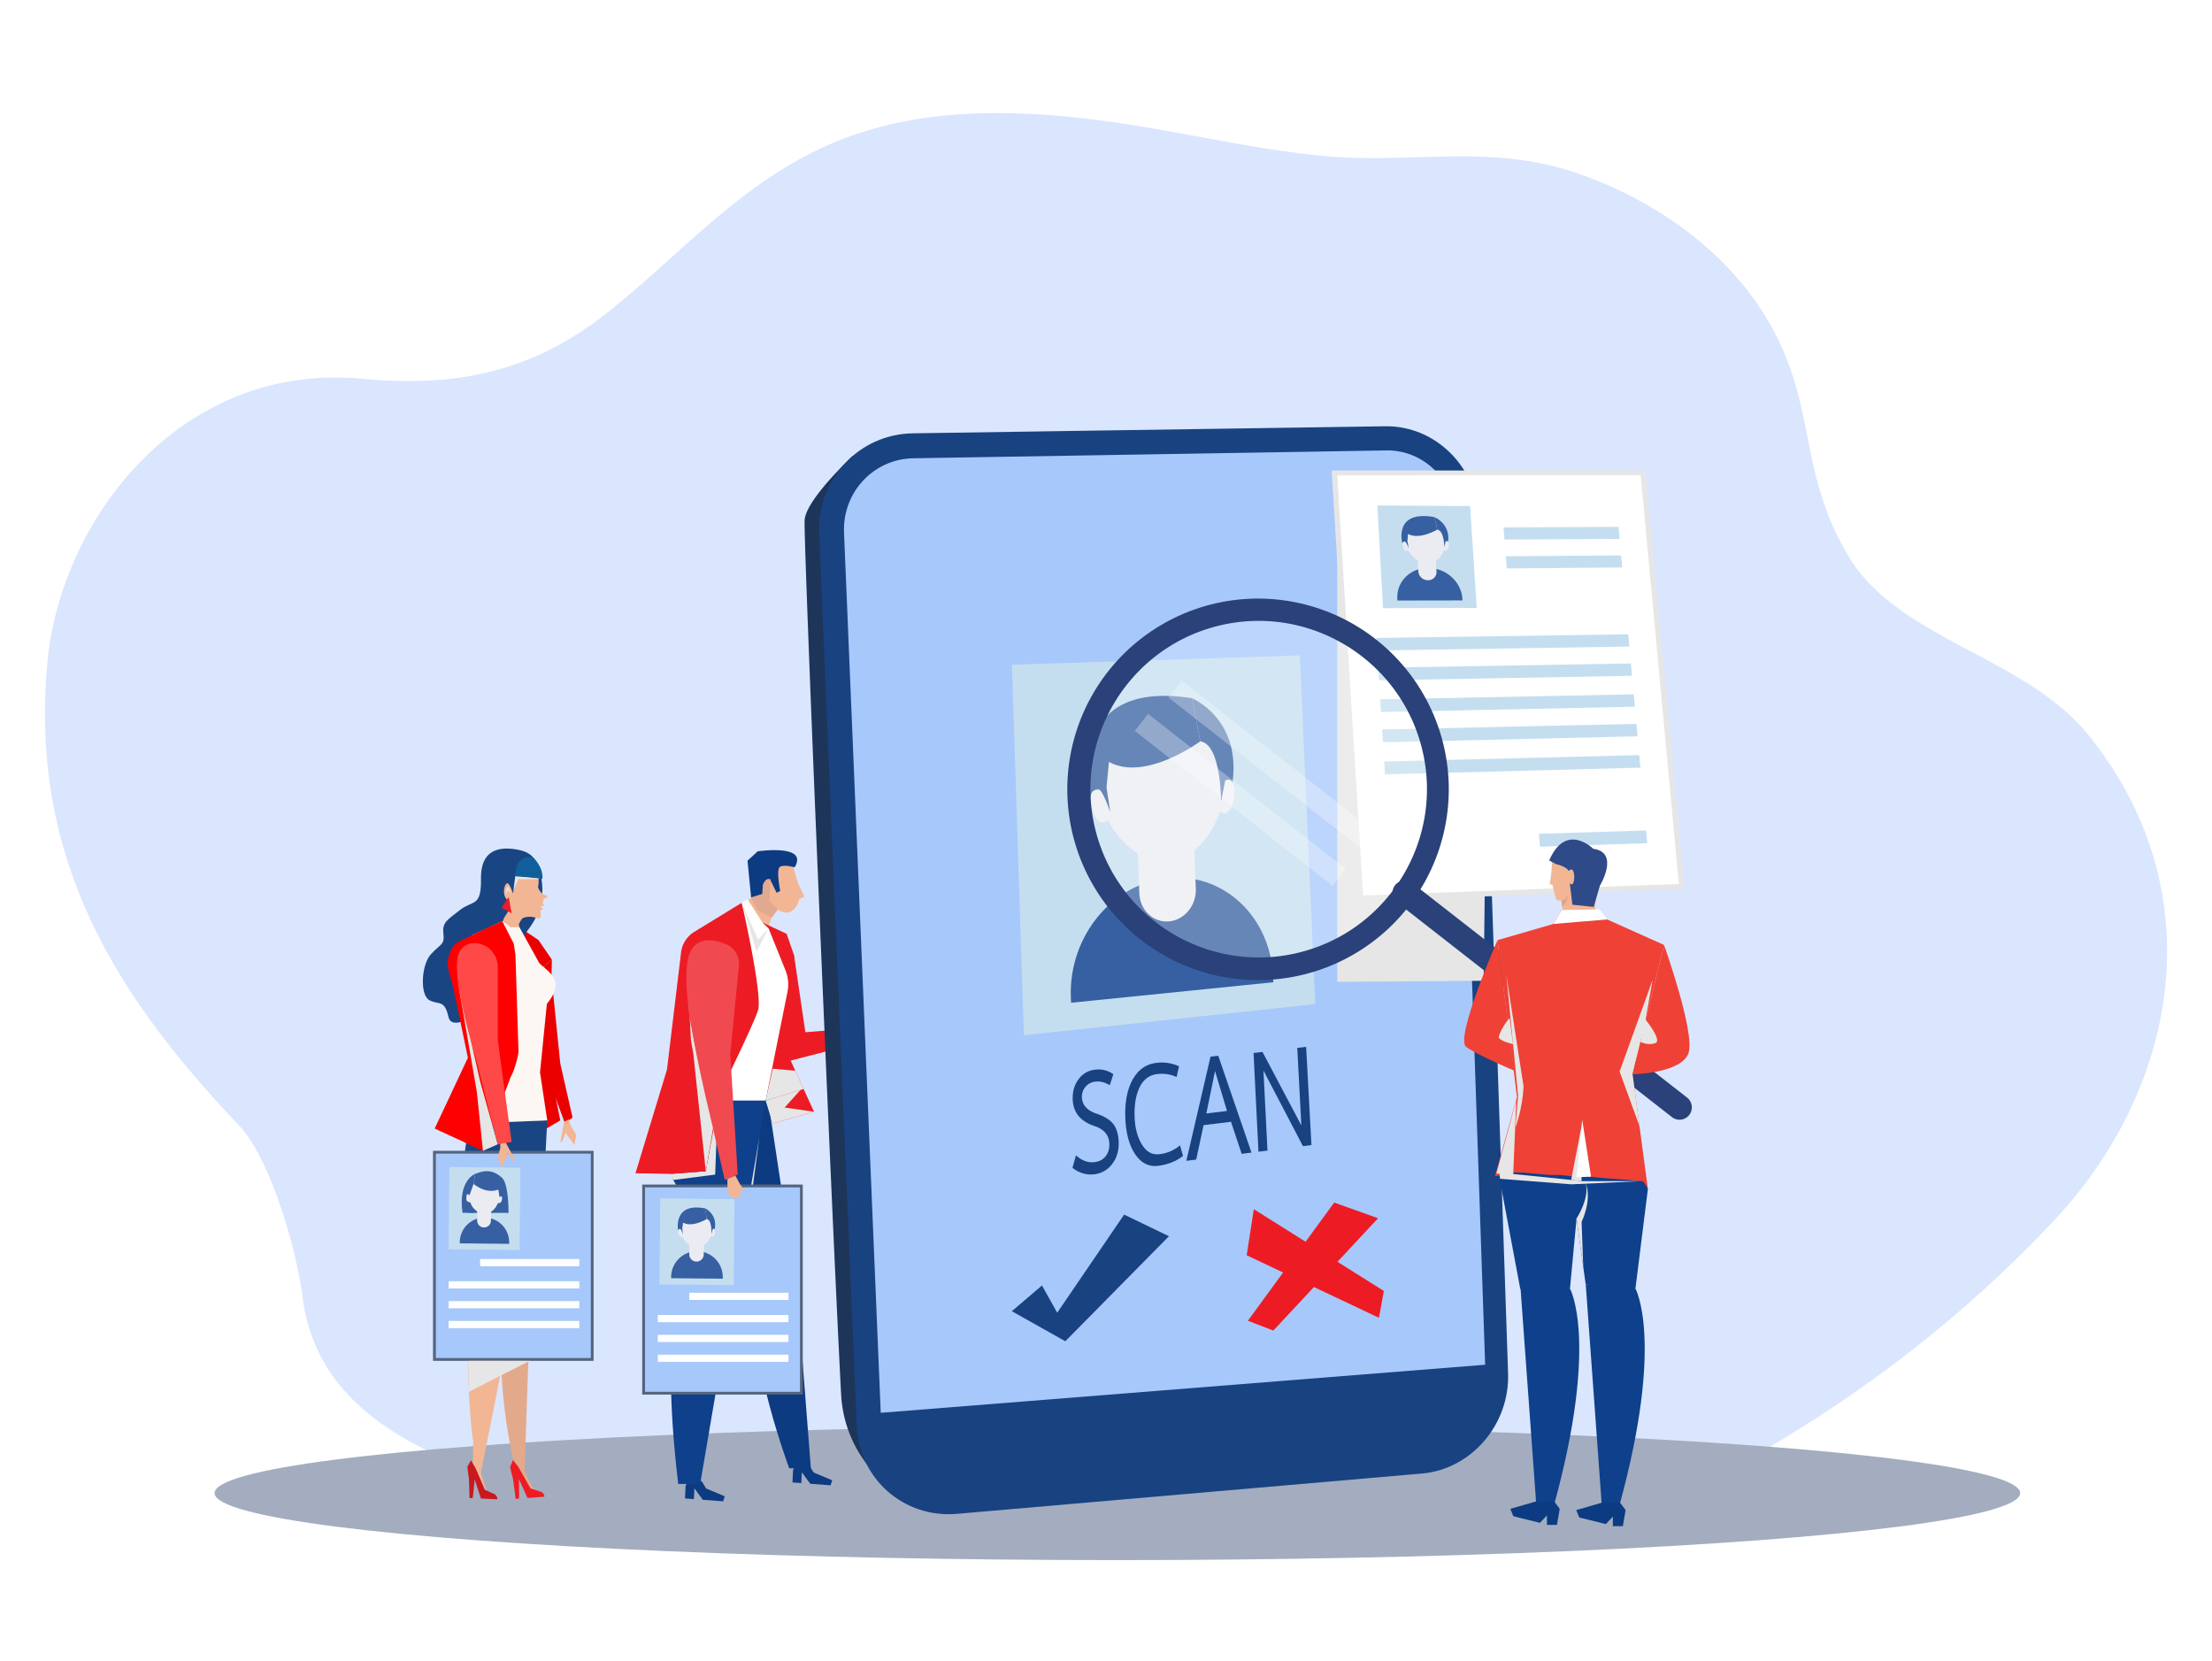 <svg xmlns="http://www.w3.org/2000/svg" viewBox="0 0 2697.43 2025"><defs><style>.cls-1{isolation:isolate;}.cls-2,.cls-29,.cls-31{fill:#fff;}.cls-3{fill:#dae6fe;}.cls-4{fill:#a3adbf;}.cls-5{fill:#0d3b81;}.cls-6{fill:#f2b694;}.cls-7{fill:#e0a990;}.cls-8{fill:#ed1c24;}.cls-28,.cls-9{fill:#e6e6e6;}.cls-13,.cls-9{mix-blend-mode:multiply;}.cls-10{fill:#0e408b;}.cls-11{fill:#a7c8fb;}.cls-12{fill:#54647e;}.cls-13{fill:#c4def0;}.cls-14{fill:#3660a1;}.cls-15{fill:#ebecf2;}.cls-16{fill:#f14950;}.cls-17{fill:#1e355a;}.cls-18{fill:#194281;}.cls-19{fill:#eb0000;}.cls-20{fill:#1a4583;}.cls-21{fill:#e2aa8a;}.cls-22{fill:#fcee21;}.cls-23{fill:#c9181e;}.cls-24{fill:red;}.cls-25{fill:#ff4949;}.cls-26{fill:#fcf7f3;}.cls-27{fill:#105f9a;}.cls-29{opacity:0.24;}.cls-30{fill:#2a4179;}.cls-31{opacity:0.29;}.cls-32{fill:#ef4136;}.cls-33{fill:#2f4a89;}.cls-34{fill:#dca587;}</style></defs><g class="cls-1"><g id="Layer_1" data-name="Layer 1"><rect class="cls-2" width="2697.43" height="2025"/><path class="cls-3" d="M2610.2,1327.3a502.29,502.29,0,0,1-32.43,65.42q-9.64,16.38-20.53,32.12a537,537,0,0,1-37.51,48.17q-5.88,6.75-12,13.3a1506,1506,0,0,1-166.3,153.09h0c-.68.54-1.36,1.08-2,1.6q-16.2,12.81-32.79,25.2-57.24,42.8-118.87,80.8-23.22,14.33-47,27.92c-52.58,30-111,59.52-173.41,69.66-4.51.72-9,1.36-13.59,1.88q-6.48.77-13,1.19h0l-.71.06q-5.84.38-11.69.5c-3.21.07-6.43.09-9.64.07q-8.67,0-17.33-.49h-.23q-9.69-.48-19.37-1.41c-21.35-2-42.69-5.43-64-9.49q-13.48-2.58-27-5.47c-15.48-3.27-30.92-6.73-46.32-10.06l-.16,0-1.35-.3c-11.23-2.42-22.43-4.78-33.59-7q-8.66-1.69-17.27-3.22-9.81-1.71-19.59-3.18-6.23-.92-12.44-1.74h0q-8.65-1.17-17.32-2.14-2.94-.35-5.88-.66-6.51-.71-13-1.32-14-1.33-28-2.25t-27.93-1.49q-29-1.17-57.9-.88c-26.33.22-52.68,1.27-79,3q-32.54,2.08-65,5.37-20.68,2-41.34,4.5c-40.29,4.74-80.51,10.45-120.57,16.48q-35.38,5.32-70.6,10.87-6.17,1-12.33,1.92l-5.79.91-28.31,4.37-5.56.84-2,.31q-12.46,1.9-24.91,3.74l-1.89.29c-3.09.46-6.18.91-9.29,1.35q-10.44,1.5-20.93,2.84l-1.81.23c-3.51.46-7,.89-10.52,1.3-15.53,1.85-31.12,3.42-46.72,4.59-40.94,3.06-82,3.4-122.39-1q-11.31-1.24-22.54-3-14.68-2.29-29.22-5.55-11.5-2.6-22.86-5.21-21.23-4.87-41.92-9.89l-2.9-.7q-7.07-1.73-14.06-3.48c-44.12-11.07-86-23-124.3-37q-11.31-4.11-22.19-8.47c-70-28.09-126.29-64.23-159.55-116.17a200.83,200.83,0,0,1-15.18-28.44,1.12,1.12,0,0,1-.05-.13,216.26,216.26,0,0,1-16-59.36c-3.74-29.43-14.48-75.82-29.82-118.94-7.68-21.56-16.49-42.3-26.16-59.69h0c-2-3.58-4-7-6.08-10.3a133.77,133.77,0,0,0-15.85-20.9c-52.85-55.61-100.17-112.38-138.35-173q-7.55-12-14.6-24.2c-57.68-99.79-90.18-210.63-82.13-343.94q.7-12.06,1.89-24.37C75.64,633.38,221.36,440.69,443.78,461.87,561.27,473,652.62,451.32,740.21,382.45,840.56,303.55,918,205.17,1049.72,162.07c34.25-11.2,69.82-17.95,106-21.36,61.55-5.82,124.9-2,186.61,6,5,.65,10,1.32,15,2,66.22,9.31,131.79,24,198,33.93,13.77,2.09,27.59,4,41.46,5.55,6.12.71,12.23,1.35,18.37,1.93,38.81,3.65,75.51,2.72,111.53,1.66,65.58-1.94,128.94-4.32,198.93,19.77,1.39.48,2.8,1,4.2,1.48a492.71,492.71,0,0,1,100.54,49.34c51.28,33,94.62,75.26,124.51,124.57C2216,487.78,2194.28,566.15,2248,665.12c2.54,4.68,5.24,9.42,8.15,14.19,47.11,77.74,150.07,108,229.85,161.86,9.07,6.12,17.83,12.55,26.18,19.37a256.71,256.71,0,0,1,28,26.47q4.2,4.63,8.14,9.53C2657.67,1032.6,2665.82,1190.72,2610.2,1327.3Z" transform="translate(-1.28)"/><ellipse class="cls-4" cx="1362.58" cy="1820.49" rx="1100.94" ry="81.7"/><polygon class="cls-5" points="855.6 1805.95 861.17 1814.94 883.84 1824.44 881.83 1830.53 857.01 1828.66 846.76 1814.64 846.16 1827.85 835.31 1827.03 836.03 1812.27 839.47 1802.78 855.6 1805.95"/><polygon class="cls-5" points="986.64 1786.43 992.21 1795.42 1014.88 1804.92 1012.87 1811.01 988.06 1809.14 977.8 1795.12 977.2 1808.33 966.35 1807.51 967.07 1792.75 970.51 1783.27 986.64 1786.43"/><path class="cls-5" d="M915.32,1490l.4.4,0-.25,0-.35Z" transform="translate(-1.28)"/><path class="cls-5" d="M936.76,1333.7l36.65,241.92,16.7,214.67H963.68s-50.86-137.23-37.13-190.89l-46.79-158.73Z" transform="translate(-1.28)"/><path class="cls-6" d="M966,1048.66l8.53,28.63,7.76,15.88-6.17,3s-6,25.87-26.48,12.94l-7.51,9.86-7.83,21.89-32.75-5-6.82-18.49,22.54-23.06S948.81,1053.77,966,1048.66Z" transform="translate(-1.28)"/><path class="cls-5" d="M970.3,1057.48s-13.89-4.06-18.26-.28.66,29.14.66,29.14l-4.41,2.16L940.72,1073s-10.56.74-8.87,8.69l3.46,7.07-18.06,5.55-4.43-44.85L925.23,1038S987.9,1028.62,970.3,1057.48Z" transform="translate(-1.28)"/><path class="cls-7" d="M949.62,1109.13l-10-10.78,1.24-26.19s-10.07-5-9.91,18l-8.27,2.54-5.43,1.67,7.33,15,17.53,9.65Z" transform="translate(-1.28)"/><polygon class="cls-8" points="929.69 1124.77 959.28 1138.59 968.28 1164.68 960.96 1286.11 992.67 1355.57 942.27 1369.89 920.86 1265.06 897.35 1191.56 929.69 1124.77"/><path class="cls-8" d="M969.56,1164.68l13.84,93.89,70.54-5.72,8.23,15.3-110.9,28.69-43.82-20.93,11-60.85S944.5,1158.6,969.56,1164.68Z" transform="translate(-1.28)"/><path class="cls-2" d="M905.79,1100.77l32.7,31.18,20.66,51.16a45.8,45.8,0,0,1,2.43,26.16L934.93,1341.9,839.37,1371l5.82-199,47.93-50.46Z" transform="translate(-1.28)"/><path class="cls-8" d="M905.79,1100.77s25.8,112.4,19.88,131.08-52.26,112.86-52.26,112.86l-11.47,87.45-85.75-1.62,38.42-126.36,17.18-142.83a34.3,34.3,0,0,1,16.15-25.17Z" transform="translate(-1.28)"/><polygon class="cls-6" points="1057.59 1262.8 1077.03 1268.21 1098.34 1263.15 1102.17 1260.68 1089.15 1257.06 1076.48 1260.8 1066.94 1251.79 1052.66 1254.17 1057.59 1262.8"/><polygon class="cls-9" points="890.53 1306.8 875.6 1337.63 860.66 1432.16 874.12 1424.39 883.84 1333.7 890.53 1306.8"/><polygon class="cls-9" points="933.65 1341.9 979.99 1327.79 969.8 1305.48 942.27 1303.1 933.65 1341.9"/><path class="cls-9" d="M848.63,1212.06s-26.46,99.24,38.26,105l4.93-10.24-23-38.09Z" transform="translate(-1.28)"/><polygon class="cls-2" points="911.64 1096.53 929.69 1124.77 918.72 1147.43 904.5 1100.77 911.64 1096.53"/><polygon class="cls-9" points="937.21 1131.95 922.65 1160.33 904.5 1100.77 924.51 1145.66 937.21 1131.95"/><path class="cls-10" d="M837.68,1341.9s-31.56,71.8-13.77,99.66,17.73,136.29,17.73,136.29-39,15-13.29,231.49h26.74l79.84-467.44Z" transform="translate(-1.28)"/><polygon class="cls-9" points="875.42 1341.9 860.66 1428.06 817.19 1431.34 821.05 1438.72 872.13 1432.16 875.42 1341.9"/><polygon class="cls-9" points="933.65 1341.9 942.27 1369.89 992.67 1355.57 956.82 1350.41 976.13 1328.96 933.65 1341.9"/><polygon class="cls-8" points="878.48 1331.73 860.66 1428.06 817.19 1431.34 810.99 1385.45 825.83 1328.96 878.48 1331.73"/><polygon class="cls-9" points="902.73 1522.94 926.05 1386.4 910.81 1500.66 910.81 1550.36 902.73 1522.94"/><rect class="cls-11" x="784.84" y="1446.01" width="192.4" height="252.67"/><path class="cls-12" d="M980.23,1700.39H784.41V1444.3H980.23ZM787.84,1697h189V1447.72h-189Z" transform="translate(-1.28)"/><rect class="cls-13" x="805.94" y="1461.62" width="90.52" height="104.88" transform="translate(1686.27 3036.37) rotate(-179.44)"/><path class="cls-14" d="M819.72,1558.48v-1.67a31.48,31.48,0,0,1,31.79-31.17h0a31.48,31.48,0,0,1,31.17,31.78l0,1.68Z" transform="translate(-1.28)"/><path class="cls-15" d="M830.81,1498.45c.64,11,10.24,23,21.2,22.32s19.1-13.67,18.47-24.62a19.87,19.87,0,0,0-39.67,2.3Z" transform="translate(-1.28)"/><path class="cls-15" d="M850.55,1538.22h0a8.81,8.81,0,0,0,8.9-8.73l.13-12.73-17.63-.17-.12,12.73A8.81,8.81,0,0,0,850.55,1538.22Z" transform="translate(-1.28)"/><path class="cls-15" d="M869.52,1499.77s1.42-3.44,3.26-.66-1.14,11.64-4.4,8.2Z" transform="translate(-1.28)"/><path class="cls-15" d="M832.12,1499.77s-1.42-3.44-3.26-.66,1.14,11.64,4.4,8.2Z" transform="translate(-1.28)"/><path class="cls-14" d="M863.14,1486.31s-17.86,10.9-28.78,4.38l-1.1,7.33.82,7.27s-2-6.72-3.27-6.84a2.1,2.1,0,0,0-2.52,2.24s-7.11-35.08,32.86-27.29Z" transform="translate(-1.28)"/><path class="cls-14" d="M861.15,1473.4s15.46,6.8,11.63,25.71c0,0-.47-1.42-2.29-.74l-1.68,6.07s1-16.85-5.67-18.13Z" transform="translate(-1.28)"/><rect class="cls-2" x="840.54" y="1576.24" width="120.95" height="8.75"/><rect class="cls-2" x="802.14" y="1603.35" width="159.36" height="8.75"/><rect class="cls-2" x="802.14" y="1627.55" width="159.36" height="8.75"/><rect class="cls-2" x="802.14" y="1651.74" width="159.36" height="8.75"/><path class="cls-16" d="M902.32,1177.68A25.92,25.92,0,0,0,886,1151c-14.51-5.71-33.9-8.87-42.75,9.29-15.09,30.92,9.46,136.51,9.46,136.51l32.38,141.88,15.8-6.56-9.1-146.67Z" transform="translate(-1.28)"/><path class="cls-6" d="M888.37,1437.38v17.15l7.47,7,8.17-2.33v-7.78l3.44,1.95s1.24-3.89-3.44-8.94l-6-11Z" transform="translate(-1.28)"/><path class="cls-9" d="M840.33,1224l21.61,204.07,8.92-52.35S842.28,1258.06,840.33,1224Z" transform="translate(-1.28)"/><path class="cls-17" d="M1041.54,555.54s-58,53.8-59.09,79c-1.25,29.25,32,824.65,44.52,1065.66a152.58,152.58,0,0,0,55.77,110.23l34.59,28.3Z" transform="translate(-1.28)"/><path class="cls-18" d="M1735.27,1796.65l-567,49.15c-64.62,5.61-119.56-42.47-122.29-107.49l-45.72-1087.6c-2.8-66.56,48.53-121.39,114.22-122.37l576.11-8.6c61.22-.91,112.29,50,114.45,113.72l35.28,1041.06C1842.41,1736.8,1795.55,1791.43,1735.27,1796.65Z" transform="translate(-1.28)"/><path class="cls-11" d="M1812.35,1664,1777.14,633.46c-1.61-47.2-39.63-85-85-84.27l-577.09,9.57c-48.56.8-86.58,41.5-84.53,90.68l44.78,1073.18Z" transform="translate(-1.28)"/><polygon class="cls-13" points="1248.55 1262.26 1603.9 1224.29 1585.17 799.12 1234.04 810.46 1248.55 1262.26"/><path class="cls-14" d="M1307.37,1222.63l-.25-7.24c-2.55-74.89,52.21-139.73,120.83-145.05h0c67.06-5.2,122.77,48.6,125.81,120.36l.29,6.94Z" transform="translate(-1.28)"/><path class="cls-15" d="M1340.91,962.57c4.62,46,45.12,93.53,88,87.22,42.24-6.22,70.7-62.49,66-107.29s-42.17-77-84.36-72.08C1367.75,875.39,1336.3,916.63,1340.91,962.57Z" transform="translate(-1.28)"/><path class="cls-15" d="M1426.69,1123.46h0c19-1.64,33.63-19.46,32.83-39.78l-2.08-53-68.8,4.89,2,53.64C1391.39,1109.77,1407.59,1125.11,1426.69,1123.46Z" transform="translate(-1.28)"/><path class="cls-15" d="M1492,957.6s4.68-14.47,12.23-3.55-1.94,48.09-15,34.9Z" transform="translate(-1.28)"/><path class="cls-15" d="M1346.39,967.73s-6.31-14.08-13.16-1.85,6.77,48.83,19.14,33.33Z" transform="translate(-1.28)"/><path class="cls-14" d="M1465,903.88S1398,953.46,1353.6,929l-3,31.09,4.65,30.37s-9.19-27.77-14.34-27.89-10.17,2.82-9.65,10.14c0,0-35.16-146.18,123.54-121.42Z" transform="translate(-1.28)"/><path class="cls-14" d="M1454.8,851.29s60,24.67,49.46,102.76c0,0-2.09-5.72-8.84-2.43L1490.3,977s.33-69.4-25.31-73.14Z" transform="translate(-1.28)"/><path class="cls-18" d="M1365.44,1392.05q.63,15.95-7.8,27a31.4,31.4,0,0,1-21.72,12.72q-14.19,1.79-26.84-7.82l4.31-15.34q10.65,9.84,22.67,8.34,8.78-1.1,13.57-7.26t4.42-15.43q-.61-15.42-18.07-21.29-25.68-8.51-26.58-32.38-.54-14.36,7.07-24.62a28.25,28.25,0,0,1,20.24-11.73q12.63-1.47,22.19,5.59l-4.28,13.32q-9.15-5.32-17.52-4.35a17.77,17.77,0,0,0-12.2,6.45,18.28,18.28,0,0,0-4.27,12.71q.52,14.1,18,20,14.16,4.72,20.2,12.5T1365.44,1392.05Z" transform="translate(-1.28)"/><path class="cls-18" d="M1443.93,1409.39q-12.54,9.83-30.44,12.07-16.86,2.13-27.82-14t-12.09-44q-1.14-27.63,8.1-45.61,10.21-19.61,29.79-21.88a50.14,50.14,0,0,1,27.58,4.16l-3,13.08a42.78,42.78,0,0,0-23.69-3.58q-16.23,1.9-23.11,20.11-5.15,13.42-4.34,32.85.75,17.92,7.52,30.49,8.54,16,22.72,14.21a46.21,46.21,0,0,0,25.13-10.86Z" transform="translate(-1.28)"/><path class="cls-18" d="M1527.43,1405.34l-12,1.52-13-39.1-33.45,4.11-9,42-12,1.5,29.47-127,9.42-1.1Zm-29.87-50.77-14.6-48.66-10.6,51.72Z" transform="translate(-1.28)"/><path class="cls-18" d="M1600.52,1396.16l-10.37,1.31L1542,1305.26l4.92,97.63-11,1.38-6-120.35,10.91-1.28,47.4,89.58-5-94.53,10.82-1.27Z" transform="translate(-1.28)"/><polygon class="cls-19" points="673 1195.88 683.23 1296.74 698.19 1362.62 688.86 1369.53 661.41 1294.99 673 1195.88"/><path class="cls-20" d="M655,1078l-6.75-3.33-7.6,4s5.91-5.87,7.18-6.5c.76-.37,4.09,1.81,6.63,3.61,1.71,1.22,3.06,2.26,3.06,2.26S654.88,1079.79,655,1078Z" transform="translate(-1.28)"/><path class="cls-20" d="M650.64,1082.56c0,1.8.66,3.27,1.47,3.27s1.48-1.47,1.48-3.27-.66-3.27-1.48-3.27S650.64,1080.75,650.64,1082.56Z" transform="translate(-1.28)"/><polygon class="cls-6" points="584.36 1789.04 593.86 1820.45 588.15 1817.13 578.82 1803.81 584.36 1789.04"/><polygon class="cls-21" points="635.34 1784.45 648.73 1812.6 653.92 1817.13 647.01 1814.92 632.55 1795.04 635.34 1784.45"/><polygon class="cls-19" points="673 1170.1 669.9 1299.18 683.23 1366.09 657.51 1381.27 647.68 1281.9 642.58 1209.2 649.08 1189.64 673 1170.1"/><path class="cls-22" d="M578.73,1447.41l-5.86-17.5a60.06,60.06,0,0,1,3.58-46.61l13.77-17.21Z" transform="translate(-1.28)"/><path class="cls-21" d="M655.2,1371.28l-14.65,437.16-7.65-5s-41.31-145.84-6.44-243.31l-6-187.56Z" transform="translate(-1.28)"/><path class="cls-6" d="M581.79,1344.25l-3.9,459.4,8.23-.54s24.93-121.75,40.32-205l42.18-230.46Z" transform="translate(-1.28)"/><path class="cls-20" d="M668.62,1366.09l-9.28,180.17H574.47l4.26-98.85s-26.68-41.2,4.59-81.32Z" transform="translate(-1.28)"/><path class="cls-23" d="M575.61,1780.57l5.56,9.46,11.36,26.42,11.41,5.21a6.7,6.7,0,0,1,3.78,6.41h0l-19.91-.88-7.71-23.38-1.79,18.35-.72,4.57-3.76-.16-.65-23.07-2-15.06Z" transform="translate(-1.28)"/><path class="cls-8" d="M627,1780.17l6.74,9,14.55,25.72,12.29,3.93a6.82,6.82,0,0,1,4.58,6.11h0l-20.56,1.58-10.46-23.06.16,19.08-.24,4.79-3.88.29L627,1804l-3.75-15.22Z" transform="translate(-1.28)"/><polygon class="cls-24" points="565.76 1392.51 584.02 1400.9 597.32 1366.09 593.43 1350.16 588.93 1348 565.76 1392.51"/><path class="cls-6" d="M577.89,1755.89s-12.82-100.26,1.36-131.37v-78.26l47.21-.1Z" transform="translate(-1.28)"/><polygon class="cls-9" points="632.55 1546.16 652.19 1409.79 642.37 1546.26 632.55 1546.16"/><path class="cls-6" d="M613.72,1123.09l22.18,27.61-1.27-20.23-.75-3.27,2.81-5.35a49,49,0,0,0-6.06-1.53c-1.06,0-14.69-1.18-14.69-1.18Z" transform="translate(-1.28)"/><polygon class="cls-9" points="633.35 1130.47 657.37 1173.84 664.12 1180.13 652.19 1156.98 633.35 1130.47"/><polygon class="cls-25" points="612.43 1123.09 606.97 1125.79 622.52 1153.44 623.92 1215.67 630.48 1225.31 628 1150.7 612.43 1123.09"/><path class="cls-25" d="M625.2,1269.88l6.72,21.5,1.62-23.5S629,1270.07,625.2,1269.88Z" transform="translate(-1.28)"/><polygon class="cls-19" points="633.35 1130.47 656.67 1146.2 673 1170.1 649.08 1189.64 643.24 1155.3 633.35 1130.47"/><path class="cls-20" d="M655.16,1052s22.94,40.94-11.26,83.42l-10.36,19.85-15.33-19.85,1.8-21.88Z" transform="translate(-1.28)"/><path class="cls-20" d="M656.12,1065.4s5.42-23.14-21.08-28.9-47.81.5-47.24,35.1-9.79,25.67-25.35,37.77-22.17,15.27-20.45,29.09-3.45,12.1-15.26,25.06-13.54,49.58-2,55.9,18.5-1.46,23.51,20.72,54.92-16.71,54.92-16.71l23.46-123,14.47-12.36Z" transform="translate(-1.28)"/><path class="cls-6" d="M615.3,1120.88l-1.76,4.85,22.05,9.72a79.51,79.51,0,0,1-1.42-8.23l-.29,0c1.62-3.52,3.28-6.36,4.19-7.14,2.18-1.92,10.07-3.63,17.21-.84s5.62-4.85,5.07-6.71.18-2.49,1.59-3.11,2.15-1.43.38-2-2.09-3.1-.49-2.76,4.14-1.07,2.4-1.68c-1.24-.41-1.11-6.71.51-7s7.1-3.38,1.25-4.72-8.67-9.56-8.67-9.56c1.63-7.65.44-12.87-1.2-16.21,0,0-18-.22-23.39,7.68l-6.12,16s-4.93-17.55-8.83-10.36-1.37,18.13,3.57,18.49l.79,12.24-6.2,9.66Z" transform="translate(-1.28)"/><polygon class="cls-8" points="620.35 1093.67 611.65 1106.87 623.88 1113.57 620.35 1093.67"/><path class="cls-26" d="M668.62,1366.09l-8.81-58.55,8.37-83.7c25.77-30.62-2.81-41-9.52-50l-24-43.37H624.31l-10.59-7.38-37.23,17.35-2,99.35,9.09,129.74Z" transform="translate(-1.28)"/><path class="cls-24" d="M629.85,1164.1,633.54,1282c-.16,6.72-5.88,25.45-9.49,31.11l-33.83,90-58.87-27.07,40.52-86.34-18.2-87.35c-5.8-20.65-10.37-28.56-.85-46.69l1.1-1.53a20.45,20.45,0,0,1,7.67-6.47l33.12-16.16,19-8.46,14.07,27.55h0Z" transform="translate(-1.28)"/><path class="cls-9" d="M625.17,1089.85l-4.53-9.28s-4.17,5.46-1.59,9.28l1.3-4.86Z" transform="translate(-1.28)"/><path class="cls-27" d="M651.22,1045.21s13,11.93,11.47,26.39l-33.07-3.27S628.14,1042,651.22,1045.21Z" transform="translate(-1.28)"/><polygon class="cls-9" points="657.71 1071.23 655.95 1072.09 632.26 1072.05 625.84 1087.77 628.34 1068.33 657.71 1071.23"/><rect class="cls-11" x="529.75" y="1404.87" width="192.4" height="252.67"/><path class="cls-12" d="M725.14,1659.25H529.32V1403.16H725.14Zm-192.39-3.42h189V1406.59h-189Z" transform="translate(-1.28)"/><rect class="cls-2" x="585.46" y="1535.11" width="120.95" height="8.75"/><rect class="cls-2" x="547.05" y="1562.22" width="159.36" height="8.75"/><rect class="cls-2" x="547.05" y="1586.41" width="159.36" height="8.75"/><rect class="cls-2" x="547.05" y="1610.61" width="159.36" height="8.75"/><rect class="cls-13" x="548.82" y="1423.36" width="86.54" height="100.28" transform="translate(1168.46 2952.72) rotate(-179.44)"/><path class="cls-14" d="M573.34,1478.81h47.35l-7.91-8.9-9.55-7.62s-7.57-1-8.27-1.53-24,3.4-24,3.4l.41,7Z" transform="translate(-1.28)"/><path class="cls-15" d="M605.21,1468.74s11.35,1.72,11-4.14a36.66,36.66,0,0,0-1.92-10l-4.08,3.52Z" transform="translate(-1.28)"/><path class="cls-15" d="M578,1466.57s-7.94,1.8-9.48-1.59,1.65-20.73,3.89-17.65S578,1466.57,578,1466.57Z" transform="translate(-1.28)"/><path class="cls-14" d="M562,1516v-1.6a30.1,30.1,0,0,1,30.39-29.8h0a30.09,30.09,0,0,1,29.8,30.39v1.6Z" transform="translate(-1.28)"/><path class="cls-15" d="M572.59,1458.58c.61,10.47,9.8,21.94,20.27,21.33s18.27-13.06,17.66-23.54a19,19,0,0,0-37.93,2.21Z" transform="translate(-1.28)"/><path class="cls-14" d="M609,1450.47l1.46,9.3s3-2.4,3.09-.17-.11,8.1-5,7.33L607,1470.1l13.22,8.71h1.2c0-5.3-.19-36.08-8.18-43-8.74-7.53-17.36-10.72-32.42-4.55l-2.1,12.21S593.08,1456.41,609,1450.47Z" transform="translate(-1.28)"/><path class="cls-14" d="M578.56,1478.81,574.9,1466s-5.49,0-5-4.84.5-7,3.76-3.65c0,0,4.84-12.67,5-13.72s2.09-12.5,2.09-12.5-21.14,7.44-15.47,47.51Z" transform="translate(-1.28)"/><path class="cls-15" d="M591.47,1496.6h0a8.42,8.42,0,0,0,8.51-8.34l.12-12.18-16.85-.16-.12,12.17A8.43,8.43,0,0,0,591.47,1496.6Z" transform="translate(-1.28)"/><polygon class="cls-9" points="559.06 1201.3 581.54 1331.72 588.93 1403.16 606.97 1395.27 585.47 1318.31 559.06 1201.3"/><path class="cls-6" d="M617.69,1392.53l7.67,14.37,4.37,8.18s-2.31,1.84-9.6-9.36l-5.74,17.56-6-11.28,3-12.77-.21-7.77Z" transform="translate(-1.28)"/><path class="cls-6" d="M689,1367.93l-2.8,16-1.59,9.14s2.77,1,6.19-11.9l11,14.88,2.19-12.59-6.88-11.18-2.24-7.45Z" transform="translate(-1.28)"/><path class="cls-25" d="M608.25,1178.94c0-15.73-12.55-28.92-28.27-28.92-6.87,0-13.55,2.51-18.1,10-13.68,22.57,18.11,124.4,18.11,124.4l28.26,110.81,16.92-2.91-16.92-124.48Z" transform="translate(-1.28)"/><polygon class="cls-9" points="645.93 1659.25 571.75 1696.95 571.75 1659.25 645.93 1659.25"/><polygon class="cls-9" points="1630.73 579.63 1630.73 1197.14 1809.28 1195.85 1811.07 1046.48 1630.73 579.63"/><polygon class="cls-2" points="2050.79 1080.84 1659.08 1095.22 1627.31 576.61 2003.49 576.53 2050.79 1080.84"/><path class="cls-28" d="M2055.56,1083.92l-398.37,14.71-32-525h382.4Zm-392,7.88,385-14L2002,579.47l-370,.16Z" transform="translate(-1.28)"/><polygon class="cls-13" points="1975.05 657.04 1834.69 657.88 1833.53 643.13 1973.73 642.43 1975.05 657.04"/><polygon class="cls-13" points="1978.21 691.89 1837.46 693.09 1836.29 678.24 1976.88 677.19 1978.21 691.89"/><polygon class="cls-13" points="1986.96 788.33 1679.23 793.09 1678.25 777.81 1985.61 773.39 1986.96 788.33"/><polygon class="cls-13" points="1990.19 823.97 1681.58 829.53 1680.59 814.16 1988.83 808.93 1990.19 823.97"/><polygon class="cls-13" points="1993.62 861.71 1684.08 868.13 1683.08 852.66 1992.24 846.58 1993.62 861.71"/><polygon class="cls-13" points="1996.89 897.79 1686.46 905.04 1685.45 889.48 1995.51 882.57 1996.89 897.79"/><polygon class="cls-13" points="2000.35 936.01 1688.98 944.15 1687.97 928.48 1998.96 920.7 2000.35 936.01"/><polygon class="cls-13" points="2008.71 1028.1 1877.93 1032.39 1876.67 1016.68 2007.3 1012.55 2008.71 1028.1"/><polygon class="cls-13" points="1686.52 741.54 1800.8 741.25 1792.73 617 1679.61 616.31 1686.52 741.54"/><path class="cls-14" d="M1705.33,732.2l-.11-2c-1.19-20.88,15.66-37.74,37.55-37.72h0c21.83,0,40.54,16.81,41.86,37.58l.12,2Z" transform="translate(-1.28)"/><path class="cls-15" d="M1714.49,660.32c1.69,13,14.77,27.21,28.49,26.34s22.78-16.41,21-29.38-14.17-22.75-27.81-21.94S1712.81,647.33,1714.49,660.32Z" transform="translate(-1.28)"/><path class="cls-15" d="M1742.61,707.5h0c6.13,0,10.81-4.71,10.45-10.52l-.92-15.16-22.15,0,.9,15.18C1731.23,702.78,1736.48,707.5,1742.61,707.5Z" transform="translate(-1.28)"/><path class="cls-15" d="M1763.13,661.57s1.48-4.07,4-.8-.43,13.8-4.79,9.75Z" transform="translate(-1.28)"/><path class="cls-15" d="M1716.25,661.86s-2.07-4.06-4.16-.75,2.38,13.83,6.2,9.71Z" transform="translate(-1.28)"/><path class="cls-14" d="M1754,645.7s-21.46,13-35.69,5.38l-.79,8.71,1.62,8.63s-3.05-8-4.67-8.1-3.18.61-3,2.67c0,0-11.76-41.51,38.94-32.51Z" transform="translate(-1.28)"/><path class="cls-14" d="M1750.45,630.48s19.85,7.94,16.7,30.29c0,0-.71-1.68-2.93-.86l-1.57,7.21s-.2-19.94-8.63-21.42Z" transform="translate(-1.28)"/><circle class="cls-29" cx="1536.19" cy="962.23" r="213.83" transform="translate(-231.74 1368.08) rotate(-45)"/><path class="cls-30" d="M1765.54,996a232.58,232.58,0,1,1-5-91.9A231.13,231.13,0,0,1,1765.54,996Zm-177.88,164.86c109.52-28.38,175.54-140.57,147.16-250.1s-140.58-175.54-250.1-147.16-175.54,140.57-147.16,250.1S1478.13,1189.24,1587.66,1160.86Z" transform="translate(-1.28)"/><path class="cls-30" d="M2063.88,1346.33a15,15,0,0,0-5.3-8.07l-334.94-261.48a15,15,0,0,0-18.51,23.72L2040.06,1362a15,15,0,0,0,23.82-15.64Z" transform="translate(-1.28)"/><rect class="cls-31" x="1541.42" y="781.22" width="26.27" height="306.27" transform="translate(3247.45 286.71) rotate(128.07)"/><rect class="cls-31" x="1500.61" y="822.03" width="26.27" height="306.27" transform="translate(3213.6 384.81) rotate(128.07)"/><polygon class="cls-32" points="2029.23 1152.17 1955.15 1118.98 1949.36 1109.65 1904.31 1109.65 1894.29 1126.56 1826.15 1146.29 1849.9 1337.59 1823.03 1434.17 1832.55 1432.57 1840.12 1429.75 2009.53 1449.62 1990.82 1309.9 2029.23 1152.17"/><path class="cls-10" d="M2010.81,1449.62l-15.2,121.53c-2,.13-4.06.23-6.1.27q-2.34,0-4.68,0c-16.32-.09-32.68-2.39-49-5.46-.31-.06-.61-.11-.91-.18l-11.16-80.09h0l-4.38-31.42-2.18-15.65a102.82,102.82,0,0,1,12.4-5.84c.09,0,.18-.12.27-.1,19,4.19,41,4.19,73.12,7.43C2006.86,1440.51,2008.39,1446,2010.81,1449.62Z" transform="translate(-1.28)"/><path class="cls-10" d="M1929.9,1440.13h0c0,4.28-.13,8.46-.44,12.46a178,178,0,0,1-5.66,33.12h0l-8,85.43c-10-2.16-14.74,14.07-24.66,12.16-2.79-.54-12.08,5.75-14.87,5.27-3.17-.55-9.38-13.09-12.54-13.55-6.87-1-1.71-2.89-8.58-3.58l-23.41-124.84-2-15.48-.17-1.38h29.54l31.29,2.82c15.9,0,15.9,0,33.38,2.74,9.19,1.45,5.22-11.89,5.84-2.51C1929.8,1435.26,1929.88,1437.7,1929.9,1440.13Z" transform="translate(-1.28)"/><polygon class="cls-9" points="1928.63 1440.13 1928.63 1373.09 1915.96 1438.64 1928.63 1440.13"/><path class="cls-6" d="M1947.73,1085.43l-1.45,26.33-39.06-1.44-3.34-20.26,4-4.63S1936.16,1064.89,1947.73,1085.43Z" transform="translate(-1.28)"/><polygon class="cls-9" points="2001.74 1440.13 1928.63 1440.13 1915.96 1438.64 1828.3 1429.75 1829.31 1437.28 1915.96 1444.02 2001.74 1440.13"/><polygon class="cls-9" points="1824.71 1430.81 1841.5 1369.51 1849.06 1340.95 1845.28 1432.57 1824.71 1430.81"/><polygon class="cls-2" points="1959.9 1121.11 1926.13 1123.89 1894.29 1126.56 1904.31 1109.65 1950.66 1108.83 1959.9 1121.11"/><polygon class="cls-9" points="2005.78 1248.45 2015.29 1194.77 1975.01 1306.51 1999.28 1373.09 1990.82 1309.9 2005.78 1248.45"/><path class="cls-32" d="M1827.44,1146.29s-52.63,120-38.12,130.31,58.29,28.71,58.29,28.71Z" transform="translate(-1.28)"/><path class="cls-9" d="M1842.25,1241.56c0-1-10.13,11.29-13.23,22.19-1.46,5.15,17.35,9.32,17.35,9.32Z" transform="translate(-1.28)"/><path class="cls-6" d="M1894.51,1047.78s-1.29,9.19-1.13,12.09-2.26,18.21-2.26,18.21l3.39.81s3.7,18.21,5.8,18.85,7.89-.76,7.89-.76l17.61-24.13-21.93-21.36Z" transform="translate(-1.28)"/><path class="cls-33" d="M1944.73,1105.78l7.59-26s24.6-40.51-8.14-44.85c0,0-33.23-33.2-53.76,14.18l8.18,4.45s20.64,3.77,16.12,15.93l4,33.62Z" transform="translate(-1.28)"/><path class="cls-34" d="M1905.18,1097.91s4.15-1.3,4.64-1.3,3.68-6.9,3.68-6.9l-1.26,8.2-5.77,7.87Z" transform="translate(-1.28)"/><path class="cls-6" d="M1912.1,1064.69s4.13-7.17,7.14-3.4,2.09,19.71-2.53,16.63S1912.1,1064.69,1912.1,1064.69Z" transform="translate(-1.28)"/><path class="cls-32" d="M2030.51,1152.17s38.13,106.95,29.85,131.76-68.26,26-68.26,26Z" transform="translate(-1.28)"/><path class="cls-9" d="M2006.67,1241.56s21.83,26.39,13.55,30.13-18.49-1.32-18.49-1.32Z" transform="translate(-1.28)"/><path class="cls-9" d="M1849.28,1374.76l3.22-38.65-14.33-147.36,21,135.72A178.93,178.93,0,0,1,1849.28,1374.76Z" transform="translate(-1.28)"/><path class="cls-10" d="M1995.61,1571.15s35.57,63.34-19.31,263.54h-21.77L1935,1565.81Z" transform="translate(-1.28)"/><path class="cls-10" d="M1915.78,1571.15s35.57,63.34-19.31,263.54H1874.7l-19.57-268.88Z" transform="translate(-1.28)"/><polygon class="cls-5" points="1975.67 1832.28 1982.35 1841.22 1979.01 1860.79 1966.79 1860.79 1966.79 1849.25 1958.26 1858.28 1925.83 1850.25 1922.13 1841.22 1953.07 1832.28 1975.67 1832.28"/><polygon class="cls-5" points="1895.31 1830.78 1901.99 1839.71 1898.65 1859.28 1886.43 1859.28 1886.43 1847.74 1877.9 1856.77 1845.48 1848.74 1841.78 1839.71 1872.71 1830.78 1895.31 1830.78"/><path class="cls-9" d="M1923.8,1485.72s16.21-25,11.16-42.5c0,0,8.47,16.15-5,46.76l2,54.33Z" transform="translate(-1.28)"/><polygon class="cls-2" points="1940.2 1434.73 1929.41 1365.16 1922.52 1435.32 1940.2 1434.73"/><polygon class="cls-18" points="1425.48 1507.32 1299.09 1635.38 1233.9 1598.72 1270.64 1567.37 1289.22 1600.58 1370.83 1480.94 1425.48 1507.32"/><polygon class="cls-8" points="1521.75 1610.33 1626.97 1466.27 1680.49 1485.39 1552.77 1622.35 1521.75 1610.33"/><polygon class="cls-8" points="1681.56 1606.77 1520.27 1530.52 1528.98 1474.36 1687.52 1574.04 1681.56 1606.77"/></g></g></svg>